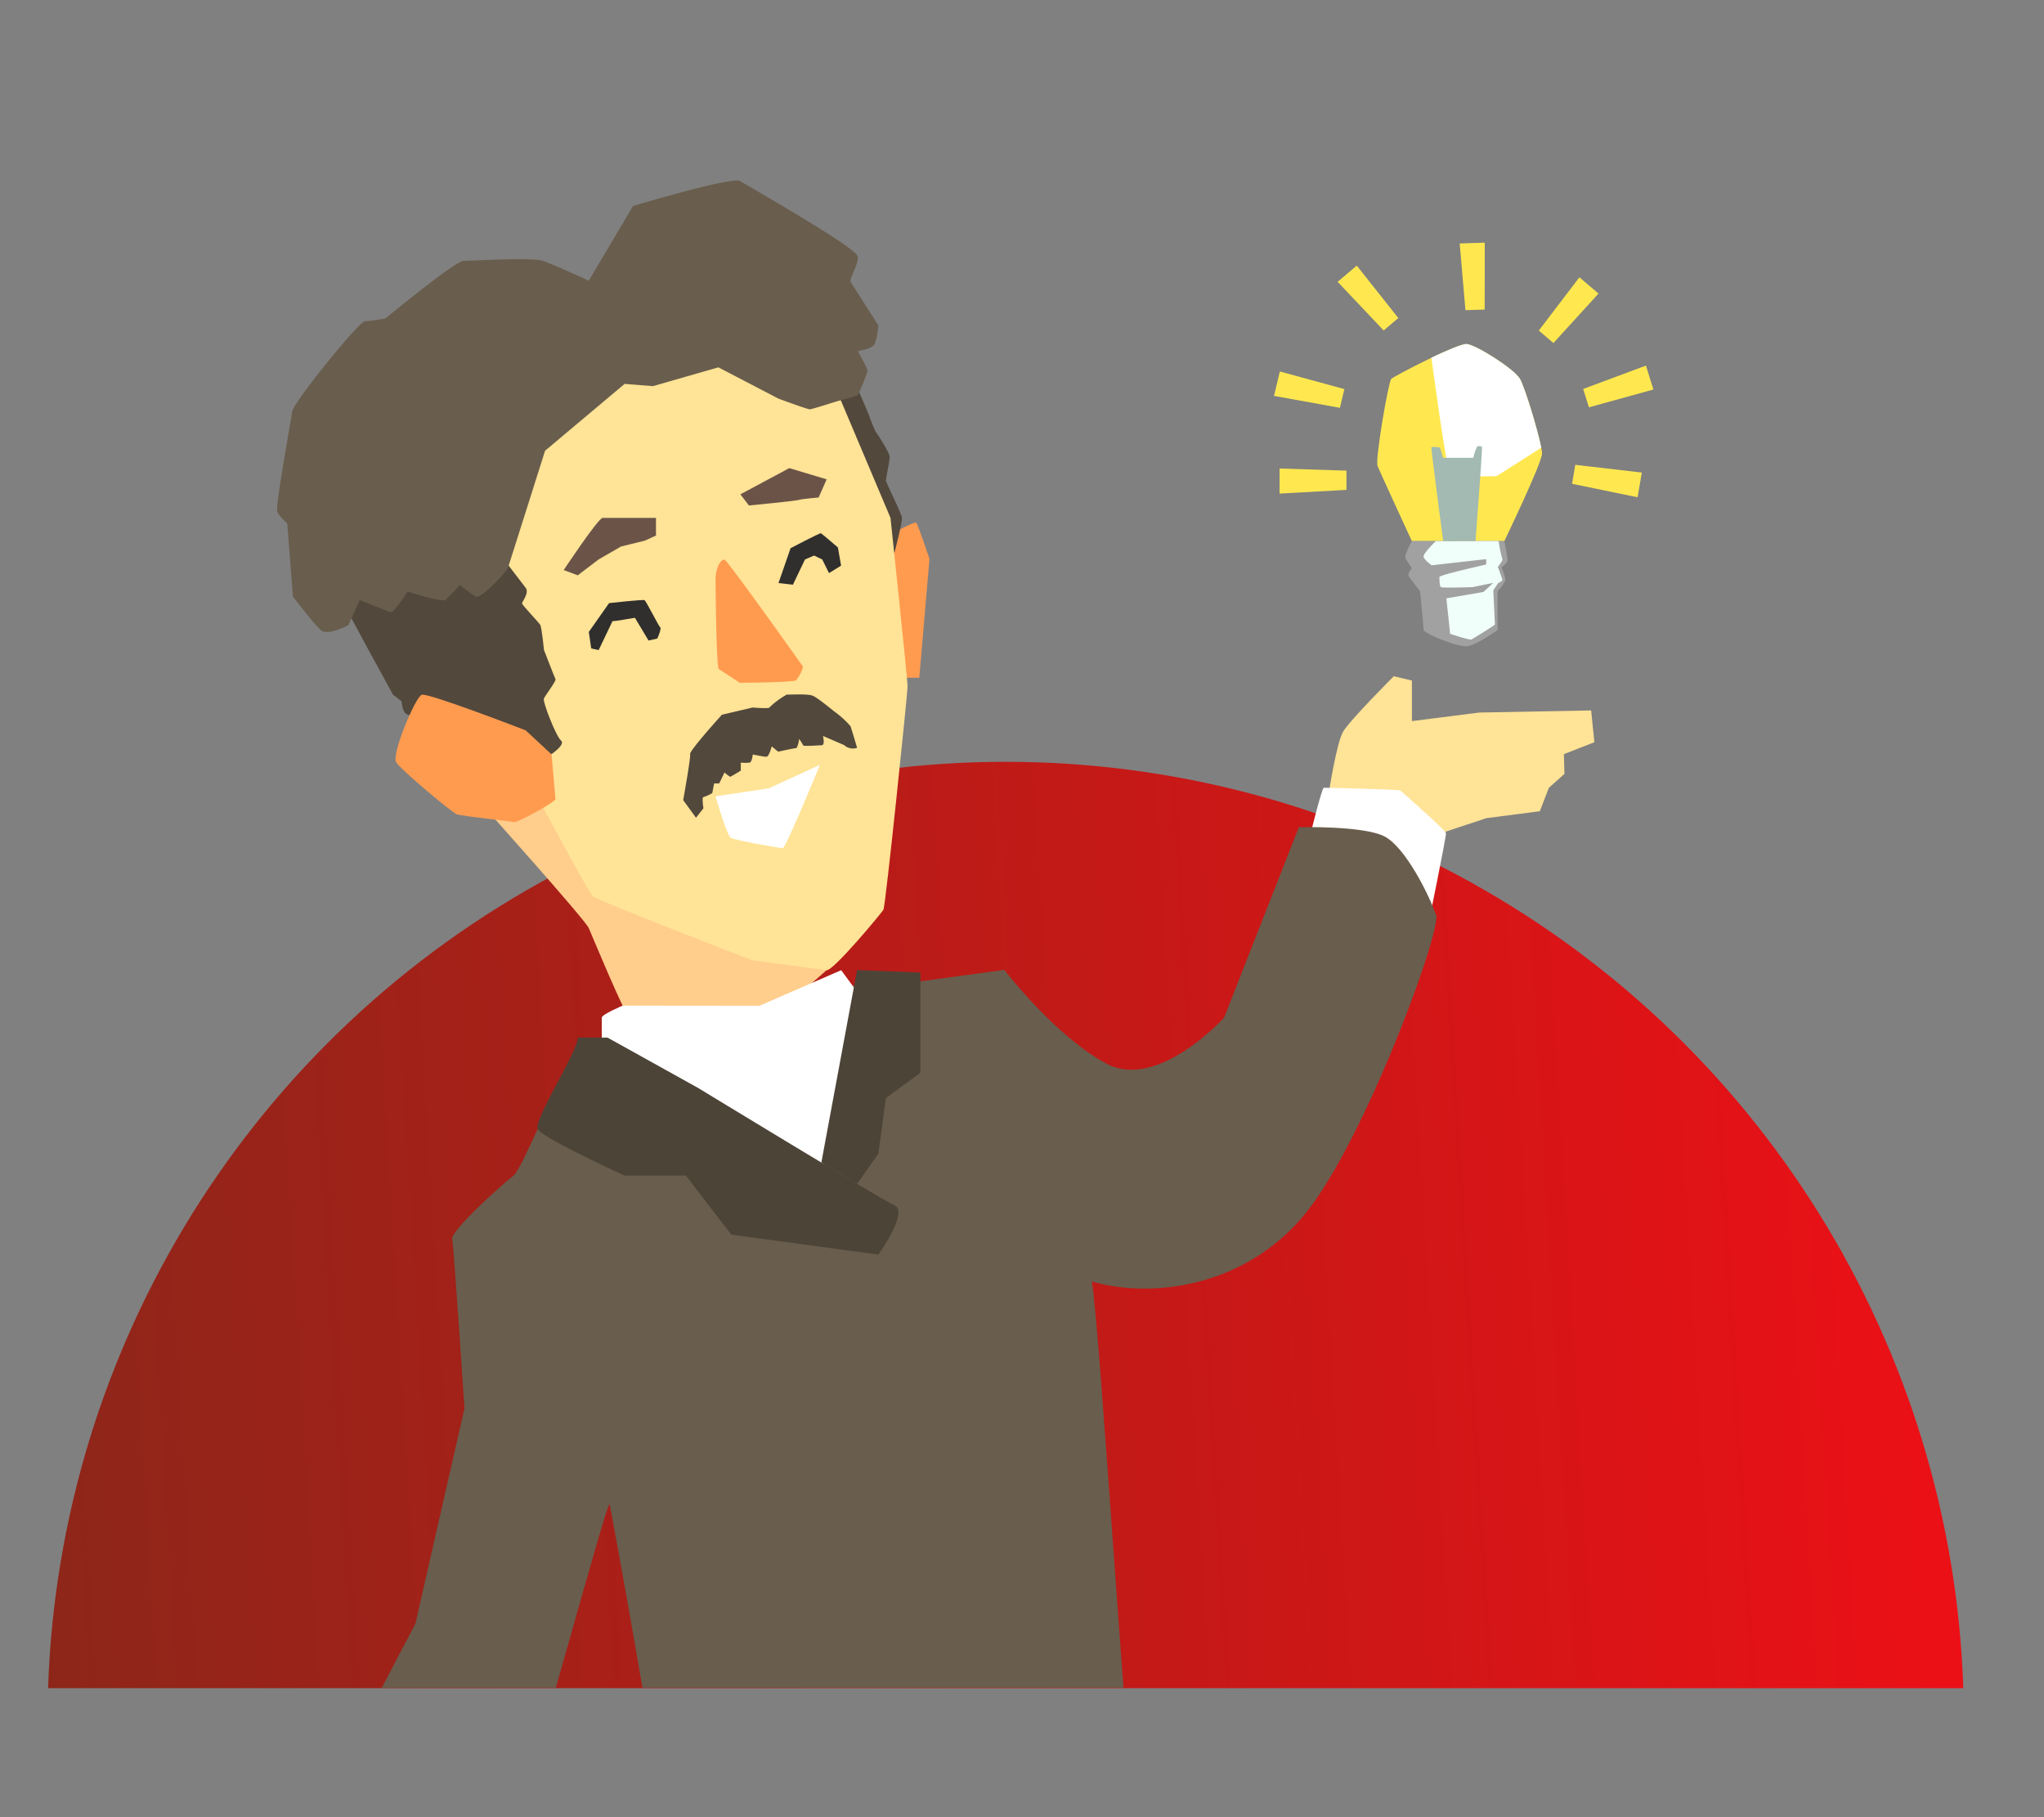 <svg id="Layer_1" data-name="Layer 1" xmlns="http://www.w3.org/2000/svg" xmlns:xlink="http://www.w3.org/1999/xlink" viewBox="0 0 450 400"><rect x="0" y="0" width="450" height="400" fill="#808080" stroke="none"/><defs><style>.cls-1{fill:none;}.cls-2{clip-path:url(#clip-path);}.cls-3{fill:url(#linear-gradient);}.cls-4{clip-path:url(#clip-path-2);}.cls-5{fill:#ffe396;}.cls-6{fill:#fff;}.cls-7{fill:#695d4d;}.cls-8{fill:#ffcd8c;}.cls-9{fill:#ff9b4f;}.cls-10{fill:#52483c;}.cls-11{fill:#302f2e;}.cls-12{fill:#6b5447;}.cls-13{fill:#4d4438;}.cls-14{fill:#ffe84f;}.cls-15{fill:#a1a1a1;}.cls-16{fill:#f0fff9;}.cls-17{fill:#a2bab1;}</style><clipPath id="clip-path"><rect class="cls-1" x="-3" y="142.5" width="450" height="229.1"/></clipPath><linearGradient id="linear-gradient" x1="80.62" y1="314.2" x2="502.5" y2="314.2" gradientTransform="matrix(1, -0.06, 0.06, 1, -88.2, 82.21)" gradientUnits="userSpaceOnUse"><stop offset="0" stop-color="#8d2619"/><stop offset="1" stop-color="#ec1016"/></linearGradient><clipPath id="clip-path-2"><rect class="cls-1" x="38" y="18.5" width="339.93" height="353"/></clipPath></defs><title>bg-history-7</title><g class="cls-2"><circle class="cls-3" cx="221.41" cy="378.63" r="210.94"/></g><g class="cls-4"><path class="cls-5" d="M292.63,174s1.64-10.46,3.05-12.92,11.16-12.22,11.16-12.22l4,.94v8.93l14.8-1.88,24.66-.47.71,7L344.3,166l.12,4.35L341,173.4l-2,5.17-11.75,1.52-11,3.64Z"/><path class="cls-6" d="M288.28,184.56s2.71-11.16,3.17-11.16,16.45.35,16.8.59,10,8.81,10.1,9.39-3.88,20.09-3.88,20.09Z"/><path class="cls-7" d="M127.21,231.38l-4.91,8.14s-7.67,18.16-9.24,19.26-13.88,12.06-13.51,13.94S102.26,310,102.26,310L91.45,357.43S67,403.47,67,407.23s15,19.26,15,19.26,30.53-24.9,32.88-30.07,18.91-66.71,19.32-65.3,11.58,63.42,11.16,66.24-8.81,54.49-7.9,55.9,43.19,24.43,47.65,23.49,19.5-32.88,19.5-32.88l7.51,32.91S254,465.48,254,464.07s-1.41-52.15-3.29-56.84-8.45-114.5-10.33-125.14c13.62,3.94,35.23,1.12,48.38-16.73s29.6-63.27,27.25-64.28c-1.29-3.84-6.58-14.64-11.27-17s-18.79-2-18.79-2L269.49,224s-14.56,16.11-25.83,10.16-22.55-20.67-22.55-20.67l-22.55,3.07-13.39.49Z"/><path class="cls-8" d="M106.48,177.51s22.32,24.9,23.14,26.78,8.1,19.49,9,19.73,31.63-1.88,32.73-1.88S182,213.53,182,213.53l-31.59-63.27Z"/><path class="cls-9" d="M195,118.55c.82-1,6.34-3.75,6.69-3.52s2.94,8,2.94,8l-2.24,26.15h-5.16Z"/><path class="cls-10" d="M196.88,121.81s1.8-6.78,1.68-7.84-3.52-7.75-3.52-8.22.82-4.22.82-5.16-2.59-4.94-3.06-5.52a30.87,30.87,0,0,1-1.52-3.76c-.24-.47-3.41-8.46-3.88-7.87s-6.69,2.47-6.87,2.82S196.88,121.81,196.88,121.81Z"/><path class="cls-5" d="M184.31,86.22,196.05,114s3.76,35.51,3.76,37.08-4.85,48.38-5.32,49.17-11,13.46-12.49,13.31-16.48-2.2-16.48-2.2-34.14-13.15-35.08-14.09-14.72-26.62-14.72-26.62L102.26,114l37.58-33.23s26.32-7.83,27.33-6.58S184.31,86.22,184.31,86.22Z"/><path class="cls-9" d="M157.53,127.87s.16,19.11.71,19.42,4.62,3,4.62,3,11.82-.07,12.37-.54a7.34,7.34,0,0,0,1.56-3c-.15-.23-16.67-23.49-17.3-23.57S157.5,124.58,157.53,127.87Z"/><path class="cls-10" d="M75.36,132.09c.24,1,11.16,20.82,11.16,20.82l1.88,1.46s.2,2.18.94,2.71,3.4.82,3.52,1.17S121.42,166,121.42,166s3.15-2.14,2.09-3-4.11-8.57-3.76-9.27,2.75-3.88,2.55-4.23-2.55-6.46-2.55-6.46-.46-4.9-.82-5.5-4-4.37-4-4.72,1.64-2.35.82-3.4-6.57-8.58-6.57-8.58Z"/><path class="cls-11" d="M134.85,136.72c.17.1,4.93-.73,4.93-.73l3,5s1.71-.36,1.88-.42,1-2.34.71-2.46-3.11-5.81-3.47-6-7.81.65-7.81.65l-4.46,6.34.53,3.64,1.64.35Z"/><path class="cls-11" d="M171.39,128.34l2.66-7.67s6.42-3.37,6.66-3.29,3.76,3.13,3.76,3.13l.7,4-2.66,1.64-1.49-3-1.8-.86-2,.86-2.66,5.56Z"/><path class="cls-12" d="M124.1,125.48S131.73,114,132.67,114h11.75v3.88L142,119l-5.28,1.3-4.94,2.85-4.58,3.49Z"/><path class="cls-12" d="M163,108.81l1.88,2.46s10.34-1,11-1.23,4.35-.53,4.35-.53l1.76-4-8.22-2.47Z"/><path class="cls-9" d="M115.72,160.76s-21.45-8.3-22.86-7.83-6.73,13.15-5.64,14.87,12.22,11,13.31,11.43,12.22,1.57,12.69,1.73,7.51-3.45,9.08-5l-.88-9.91Z"/><path class="cls-7" d="M137.52,84.5,120,99.22s-7.83,24.74-8.14,25.68-5.94,7-7.12,6.42a31.92,31.92,0,0,1-3.53-2.59A27.55,27.55,0,0,1,98,132.09c-.78.48-8.3-1.87-8.3-1.87s-3,4.85-3.76,4.54l-6.73-2.67-2.51,5.51s-4.54,2.49-6.1,1.08-6.11-7.36-6.11-7.36l-1.25-16.13a9.42,9.42,0,0,1-2.2-2.51c-.47-1.09,3-20,3.29-22.08s14.72-19.88,16-19.88a38.78,38.78,0,0,0,4.54-.63s15.35-12.68,17.23-12.68,15-.79,17.38,0,10.14,4.38,10.14,4.38l9.75-16.44s21.84-6.58,23.6-5.48,25.72,14.72,25.88,16.6-2,5-1.57,5.63,6.11,9.56,6.11,9.56-.31,3.28-.94,4.22-3.6,1.41-3.6,1.41S191,81.05,191,81.68A46.53,46.53,0,0,1,188.85,87s-2.82.94-3.68,1.1-6.34,2-6.89,2-6.89-2.35-6.89-2.35l-13.23-6.89L143.75,85Z"/><path class="cls-6" d="M157.53,175.28c.22,0,11.73-1.76,11.73-1.76l11.27-5.17s-7.52,18.26-8.16,18.32-10.51-1.7-11.45-2.23S157.53,175.28,157.53,175.28Z"/><path class="cls-10" d="M185.82,164,181.18,162s.53,2.05-.3,2.05-4,.3-4.07,0a13.28,13.28,0,0,0-.86-1.4s-.29,2.05-.76,2.05-3.88.76-3.88.76l-1.41-1.17s-.58,2.29-1.17,2.29-3-.5-3-.5-.17,1.67-.7,1.79a10,10,0,0,1-1.94,0v1.76s-2.17,1.35-2.35,1.35a7.73,7.73,0,0,1-1.23-.94l-1.18,2.41h-1.11l-.41,2.12a8.81,8.81,0,0,1-1.94.88c-.41,0,0,2.46,0,2.46L153.23,180l-2.82-3.88s1.7-9.39,1.52-10.13,7-8.66,7-8.66l6.75-1.59s3.7.3,3.7,0a17.86,17.86,0,0,1,3.88-2.87c.18.11,4.46-.24,5.7.29s4.81,3.58,5.22,3.82a20.38,20.38,0,0,1,3.06,2.87c.17.42,1.46,4.76,1.46,4.76A2.88,2.88,0,0,1,185.82,164Z"/><path class="cls-6" d="M137.1,221.36s-4.62,1.91-4.62,2.68v10.88l21,6.48,27.07,17.38,6.44-28,2.58-11.27-4.38-5.95-18,7.83Z"/><path class="cls-13" d="M127.21,228.4c0,3-9.81,18.18-8.85,20.13s19.16,10.25,19.16,10.25H151l10,13,32.38,4.38s6.73-9.39,3.6-10.8-43.22-25.84-43.22-25.84l-20-11.12Z"/><polygon class="cls-13" points="180.83 255.89 188.69 213.53 202.63 214.08 202.63 236.15 195.03 241.71 193.39 253.93 188.69 260.59 180.83 255.89"/><path class="cls-14" d="M310.83,119.1h20.36s8.3-17.22,8.3-19.26-3.6-14.23-4.86-16.43-9.7-7.53-11.74-7.68-16,7.06-16.6,7.68-3.6,17.74-3,19.2S310.83,119.1,310.83,119.1Z"/><path class="cls-15" d="M310.83,119.1s-1.72,3.13-1.41,3.76,1.41,2.19,1.41,2.19-1,1.26-.72,1.73,2.52,3.36,2.52,3.36.79,7.91.79,8.54,7.67,4,9.86,3.52,6.42-3.52,6.42-3.52v-8.54s1.72-1.88,1.72-2.58a11.58,11.58,0,0,0-.86-2.66s1.33-1,1.33-1.57-.7-4.23-.7-4.23Z"/><path class="cls-16" d="M316.12,119.1s-2.94,2.8-2.7,3.51,1.76,1.82,1.76,1.82l12-1.35a7.61,7.61,0,0,1,0,1.17c-.06.06-10.28,2.29-10.28,2.76s0,2,.35,2.23,6.93,0,6.93,0l4.58-.94-2.17,2-8.16,1.41.82,7.81s4.4,1.47,4.76,1.23,5.1-3.11,5.1-3.29-.35-7.52-.35-7.52l1.06-1.58s.94-.47.94-.7-1-2.88-1-2.88,1.23-1.53,1-1.7a27.69,27.69,0,0,1-.82-4Z"/><path class="cls-6" d="M334.63,83.41c-1.25-2.2-9.7-7.53-11.74-7.68-.92-.07-4.29,1.37-7.76,3,0,0,3.45,25.94,4.24,26.09s10.1,0,10.1,0l9.85-6.27C338.59,94.81,335.72,85.32,334.63,83.41Z"/><path class="cls-17" d="M317.72,119.1s-2.67-20.28-2.59-20.59,1.89,0,1.89,0l.7,2.27h6.66a9.76,9.76,0,0,1,.78-2.41.94.94,0,0,1,1.1,0c.15.22-1.41,20.73-1.41,20.73Z"/><polygon class="cls-14" points="281.71 108.65 296.43 107.83 296.43 103.6 281.71 103.13 281.71 108.65"/><polygon class="cls-14" points="280.48 87.14 294.99 89.77 295.97 85.65 281.77 81.77 280.48 87.14"/><polygon class="cls-14" points="361.46 104.02 346.81 102.32 346.1 106.49 360.52 109.46 361.46 104.02"/><polygon class="cls-14" points="362.37 80.47 348.55 85.62 349.81 89.66 364 85.74 362.37 80.47"/><polygon class="cls-14" points="294.49 62.03 304.62 72.74 307.85 70.01 298.7 58.47 294.49 62.03"/><polygon class="cls-14" points="321.36 53.59 322.63 68.27 326.86 68.14 326.88 53.42 321.36 53.59"/><polygon class="cls-14" points="347.72 61.04 338.78 72.76 342 75.51 351.92 64.62 347.72 61.04"/></g></svg>